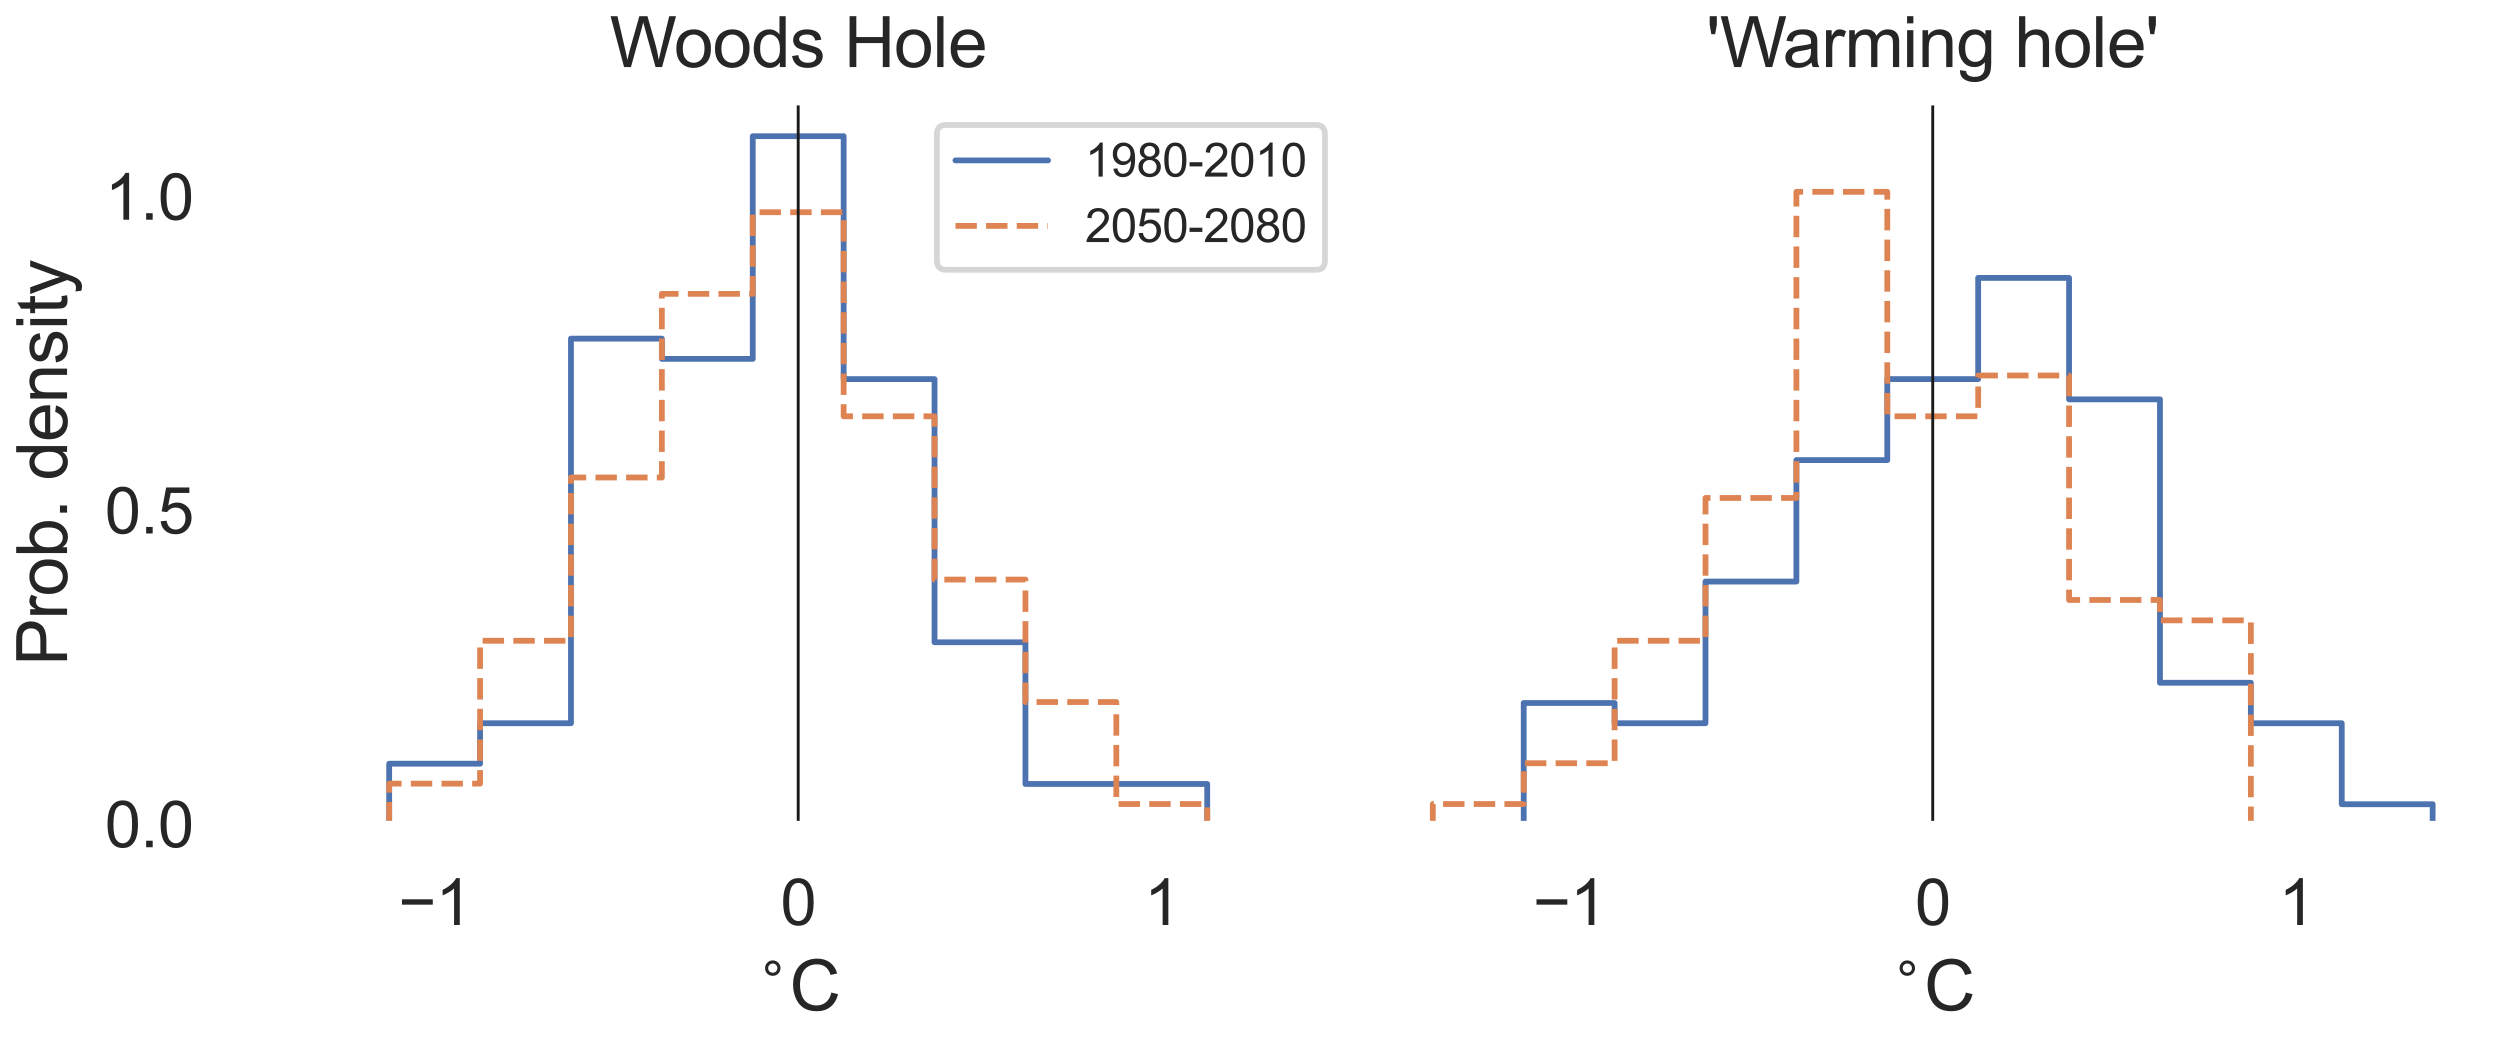<?xml version="1.0" encoding="utf-8" standalone="no"?>
<!DOCTYPE svg PUBLIC "-//W3C//DTD SVG 1.1//EN"
  "http://www.w3.org/Graphics/SVG/1.1/DTD/svg11.dtd">
<svg xmlns:xlink="http://www.w3.org/1999/xlink" width="432pt" height="180pt" viewBox="0 0 432 180" xmlns="http://www.w3.org/2000/svg" version="1.1">
 <defs>
  <style type="text/css">*{stroke-linejoin: round; stroke-linecap: butt}</style>
 </defs>
 <g id="figure_1">
  <g id="patch_1">
   <path d="M 0 180 
L 432 180 
L 432 0 
L 0 0 
z
" style="fill: #ffffff"/>
  </g>
  <g id="axes_1">
   <g id="patch_2">
    <path d="M 42.905 142.466 
L 232.952 142.466 
L 232.952 17.59 
L 42.905 17.59 
z
" style="fill: #ffffff"/>
   </g>
   <g id="matplotlib.axis_1">
    <g id="xtick_1">
     <g id="text_1">
      <!-- −1 -->
      <g style="fill: #262626" transform="translate(68.832 159.839) scale(0.11 -0.11)">
       <defs>
        <path id="ArialMT-2212" d="M 3381 1997 
L 356 1997 
L 356 2522 
L 3381 2522 
L 3381 1997 
z
" transform="scale(0.016)"/>
        <path id="ArialMT-31" d="M 2384 0 
L 1822 0 
L 1822 3584 
Q 1619 3391 1289 3197 
Q 959 3003 697 2906 
L 697 3450 
Q 1169 3672 1522 3987 
Q 1875 4303 2022 4600 
L 2384 4600 
L 2384 0 
z
" transform="scale(0.016)"/>
       </defs>
       <use xlink:href="#ArialMT-2212"/>
       <use xlink:href="#ArialMT-31" transform="translate(58.398 0)"/>
      </g>
     </g>
    </g>
    <g id="xtick_2">
     <g id="text_2">
      <!-- 0 -->
      <g style="fill: #262626" transform="translate(134.87 159.839) scale(0.11 -0.11)">
       <defs>
        <path id="ArialMT-30" d="M 266 2259 
Q 266 3072 433 3567 
Q 600 4063 929 4331 
Q 1259 4600 1759 4600 
Q 2128 4600 2406 4451 
Q 2684 4303 2865 4023 
Q 3047 3744 3150 3342 
Q 3253 2941 3253 2259 
Q 3253 1453 3087 958 
Q 2922 463 2592 192 
Q 2263 -78 1759 -78 
Q 1097 -78 719 397 
Q 266 969 266 2259 
z
M 844 2259 
Q 844 1131 1108 757 
Q 1372 384 1759 384 
Q 2147 384 2411 759 
Q 2675 1134 2675 2259 
Q 2675 3391 2411 3762 
Q 2147 4134 1753 4134 
Q 1366 4134 1134 3806 
Q 844 3388 844 2259 
z
" transform="scale(0.016)"/>
       </defs>
       <use xlink:href="#ArialMT-30"/>
      </g>
     </g>
    </g>
    <g id="xtick_3">
     <g id="text_3">
      <!-- 1 -->
      <g style="fill: #262626" transform="translate(197.696 159.839) scale(0.11 -0.11)">
       <use xlink:href="#ArialMT-31"/>
      </g>
     </g>
    </g>
    <g id="text_4">
     <!-- $^{\circ}$C -->
     <g style="fill: #262626" transform="translate(130.729 174.615) scale(0.12 -0.12)">
      <defs>
       <path id="DejaVuSans-2218" d="M 2003 2603 
Q 1753 2603 1581 2429 
Q 1409 2256 1409 2006 
Q 1409 1759 1581 1589 
Q 1753 1419 2003 1419 
Q 2253 1419 2425 1589 
Q 2597 1759 2597 2006 
Q 2597 2253 2423 2428 
Q 2250 2603 2003 2603 
z
M 2003 3006 
Q 2203 3006 2387 2929 
Q 2572 2853 2706 2709 
Q 2850 2569 2922 2390 
Q 2994 2212 2994 2006 
Q 2994 1594 2705 1308 
Q 2416 1022 1997 1022 
Q 1575 1022 1294 1303 
Q 1013 1584 1013 2006 
Q 1013 2425 1300 2715 
Q 1588 3006 2003 3006 
z
" transform="scale(0.016)"/>
       <path id="ArialMT-43" d="M 3763 1606 
L 4369 1453 
Q 4178 706 3683 314 
Q 3188 -78 2472 -78 
Q 1731 -78 1267 223 
Q 803 525 561 1097 
Q 319 1669 319 2325 
Q 319 3041 592 3573 
Q 866 4106 1370 4382 
Q 1875 4659 2481 4659 
Q 3169 4659 3637 4309 
Q 4106 3959 4291 3325 
L 3694 3184 
Q 3534 3684 3231 3912 
Q 2928 4141 2469 4141 
Q 1941 4141 1586 3887 
Q 1231 3634 1087 3207 
Q 944 2781 944 2328 
Q 944 1744 1114 1308 
Q 1284 872 1643 656 
Q 2003 441 2422 441 
Q 2931 441 3284 734 
Q 3638 1028 3763 1606 
z
" transform="scale(0.016)"/>
      </defs>
      <use xlink:href="#DejaVuSans-2218" transform="translate(0.957 38.484) scale(0.7)"/>
      <use xlink:href="#ArialMT-43" transform="translate(47.51 0.203)"/>
     </g>
    </g>
   </g>
   <g id="matplotlib.axis_2">
    <g id="ytick_1">
     <g id="text_5">
      <!-- 0.0 -->
      <g style="fill: #262626" transform="translate(18.115 146.402) scale(0.11 -0.11)">
       <defs>
        <path id="ArialMT-2e" d="M 581 0 
L 581 641 
L 1222 641 
L 1222 0 
L 581 0 
z
" transform="scale(0.016)"/>
       </defs>
       <use xlink:href="#ArialMT-30"/>
       <use xlink:href="#ArialMT-2e" transform="translate(55.615 0)"/>
       <use xlink:href="#ArialMT-30" transform="translate(83.398 0)"/>
      </g>
     </g>
    </g>
    <g id="ytick_2">
     <g id="text_6">
      <!-- 0.5 -->
      <g style="fill: #262626" transform="translate(18.115 92.184) scale(0.11 -0.11)">
       <defs>
        <path id="ArialMT-35" d="M 266 1200 
L 856 1250 
Q 922 819 1161 601 
Q 1400 384 1738 384 
Q 2144 384 2425 690 
Q 2706 997 2706 1503 
Q 2706 1984 2436 2262 
Q 2166 2541 1728 2541 
Q 1456 2541 1237 2417 
Q 1019 2294 894 2097 
L 366 2166 
L 809 4519 
L 3088 4519 
L 3088 3981 
L 1259 3981 
L 1013 2750 
Q 1425 3038 1878 3038 
Q 2478 3038 2890 2622 
Q 3303 2206 3303 1553 
Q 3303 931 2941 478 
Q 2500 -78 1738 -78 
Q 1113 -78 717 272 
Q 322 622 266 1200 
z
" transform="scale(0.016)"/>
       </defs>
       <use xlink:href="#ArialMT-30"/>
       <use xlink:href="#ArialMT-2e" transform="translate(55.615 0)"/>
       <use xlink:href="#ArialMT-35" transform="translate(83.398 0)"/>
      </g>
     </g>
    </g>
    <g id="ytick_3">
     <g id="text_7">
      <!-- 1.0 -->
      <g style="fill: #262626" transform="translate(18.115 37.967) scale(0.11 -0.11)">
       <use xlink:href="#ArialMT-31"/>
       <use xlink:href="#ArialMT-2e" transform="translate(55.615 0)"/>
       <use xlink:href="#ArialMT-30" transform="translate(83.398 0)"/>
      </g>
     </g>
    </g>
    <g id="text_8">
     <!-- Prob. density -->
     <g style="fill: #262626" transform="translate(11.59 115.044) rotate(-90) scale(0.12 -0.12)">
      <defs>
       <path id="ArialMT-50" d="M 494 0 
L 494 4581 
L 2222 4581 
Q 2678 4581 2919 4538 
Q 3256 4481 3484 4323 
Q 3713 4166 3852 3881 
Q 3991 3597 3991 3256 
Q 3991 2672 3619 2267 
Q 3247 1863 2275 1863 
L 1100 1863 
L 1100 0 
L 494 0 
z
M 1100 2403 
L 2284 2403 
Q 2872 2403 3119 2622 
Q 3366 2841 3366 3238 
Q 3366 3525 3220 3729 
Q 3075 3934 2838 4000 
Q 2684 4041 2272 4041 
L 1100 4041 
L 1100 2403 
z
" transform="scale(0.016)"/>
       <path id="ArialMT-72" d="M 416 0 
L 416 3319 
L 922 3319 
L 922 2816 
Q 1116 3169 1280 3281 
Q 1444 3394 1641 3394 
Q 1925 3394 2219 3213 
L 2025 2691 
Q 1819 2813 1613 2813 
Q 1428 2813 1281 2702 
Q 1134 2591 1072 2394 
Q 978 2094 978 1738 
L 978 0 
L 416 0 
z
" transform="scale(0.016)"/>
       <path id="ArialMT-6f" d="M 213 1659 
Q 213 2581 725 3025 
Q 1153 3394 1769 3394 
Q 2453 3394 2887 2945 
Q 3322 2497 3322 1706 
Q 3322 1066 3130 698 
Q 2938 331 2570 128 
Q 2203 -75 1769 -75 
Q 1072 -75 642 372 
Q 213 819 213 1659 
z
M 791 1659 
Q 791 1022 1069 705 
Q 1347 388 1769 388 
Q 2188 388 2466 706 
Q 2744 1025 2744 1678 
Q 2744 2294 2464 2611 
Q 2184 2928 1769 2928 
Q 1347 2928 1069 2612 
Q 791 2297 791 1659 
z
" transform="scale(0.016)"/>
       <path id="ArialMT-62" d="M 941 0 
L 419 0 
L 419 4581 
L 981 4581 
L 981 2947 
Q 1338 3394 1891 3394 
Q 2197 3394 2470 3270 
Q 2744 3147 2920 2923 
Q 3097 2700 3197 2384 
Q 3297 2069 3297 1709 
Q 3297 856 2875 390 
Q 2453 -75 1863 -75 
Q 1275 -75 941 416 
L 941 0 
z
M 934 1684 
Q 934 1088 1097 822 
Q 1363 388 1816 388 
Q 2184 388 2453 708 
Q 2722 1028 2722 1663 
Q 2722 2313 2464 2622 
Q 2206 2931 1841 2931 
Q 1472 2931 1203 2611 
Q 934 2291 934 1684 
z
" transform="scale(0.016)"/>
       <path id="ArialMT-20" transform="scale(0.016)"/>
       <path id="ArialMT-64" d="M 2575 0 
L 2575 419 
Q 2259 -75 1647 -75 
Q 1250 -75 917 144 
Q 584 363 401 755 
Q 219 1147 219 1656 
Q 219 2153 384 2558 
Q 550 2963 881 3178 
Q 1213 3394 1622 3394 
Q 1922 3394 2156 3267 
Q 2391 3141 2538 2938 
L 2538 4581 
L 3097 4581 
L 3097 0 
L 2575 0 
z
M 797 1656 
Q 797 1019 1065 703 
Q 1334 388 1700 388 
Q 2069 388 2326 689 
Q 2584 991 2584 1609 
Q 2584 2291 2321 2609 
Q 2059 2928 1675 2928 
Q 1300 2928 1048 2622 
Q 797 2316 797 1656 
z
" transform="scale(0.016)"/>
       <path id="ArialMT-65" d="M 2694 1069 
L 3275 997 
Q 3138 488 2766 206 
Q 2394 -75 1816 -75 
Q 1088 -75 661 373 
Q 234 822 234 1631 
Q 234 2469 665 2931 
Q 1097 3394 1784 3394 
Q 2450 3394 2872 2941 
Q 3294 2488 3294 1666 
Q 3294 1616 3291 1516 
L 816 1516 
Q 847 969 1125 678 
Q 1403 388 1819 388 
Q 2128 388 2347 550 
Q 2566 713 2694 1069 
z
M 847 1978 
L 2700 1978 
Q 2663 2397 2488 2606 
Q 2219 2931 1791 2931 
Q 1403 2931 1139 2672 
Q 875 2413 847 1978 
z
" transform="scale(0.016)"/>
       <path id="ArialMT-6e" d="M 422 0 
L 422 3319 
L 928 3319 
L 928 2847 
Q 1294 3394 1984 3394 
Q 2284 3394 2536 3286 
Q 2788 3178 2913 3003 
Q 3038 2828 3088 2588 
Q 3119 2431 3119 2041 
L 3119 0 
L 2556 0 
L 2556 2019 
Q 2556 2363 2490 2533 
Q 2425 2703 2258 2804 
Q 2091 2906 1866 2906 
Q 1506 2906 1245 2678 
Q 984 2450 984 1813 
L 984 0 
L 422 0 
z
" transform="scale(0.016)"/>
       <path id="ArialMT-73" d="M 197 991 
L 753 1078 
Q 800 744 1014 566 
Q 1228 388 1613 388 
Q 2000 388 2187 545 
Q 2375 703 2375 916 
Q 2375 1106 2209 1216 
Q 2094 1291 1634 1406 
Q 1016 1563 777 1677 
Q 538 1791 414 1992 
Q 291 2194 291 2438 
Q 291 2659 392 2848 
Q 494 3038 669 3163 
Q 800 3259 1026 3326 
Q 1253 3394 1513 3394 
Q 1903 3394 2198 3281 
Q 2494 3169 2634 2976 
Q 2775 2784 2828 2463 
L 2278 2388 
Q 2241 2644 2061 2787 
Q 1881 2931 1553 2931 
Q 1166 2931 1000 2803 
Q 834 2675 834 2503 
Q 834 2394 903 2306 
Q 972 2216 1119 2156 
Q 1203 2125 1616 2013 
Q 2213 1853 2448 1751 
Q 2684 1650 2818 1456 
Q 2953 1263 2953 975 
Q 2953 694 2789 445 
Q 2625 197 2315 61 
Q 2006 -75 1616 -75 
Q 969 -75 630 194 
Q 291 463 197 991 
z
" transform="scale(0.016)"/>
       <path id="ArialMT-69" d="M 425 3934 
L 425 4581 
L 988 4581 
L 988 3934 
L 425 3934 
z
M 425 0 
L 425 3319 
L 988 3319 
L 988 0 
L 425 0 
z
" transform="scale(0.016)"/>
       <path id="ArialMT-74" d="M 1650 503 
L 1731 6 
Q 1494 -44 1306 -44 
Q 1000 -44 831 53 
Q 663 150 594 308 
Q 525 466 525 972 
L 525 2881 
L 113 2881 
L 113 3319 
L 525 3319 
L 525 4141 
L 1084 4478 
L 1084 3319 
L 1650 3319 
L 1650 2881 
L 1084 2881 
L 1084 941 
Q 1084 700 1114 631 
Q 1144 563 1211 522 
Q 1278 481 1403 481 
Q 1497 481 1650 503 
z
" transform="scale(0.016)"/>
       <path id="ArialMT-79" d="M 397 -1278 
L 334 -750 
Q 519 -800 656 -800 
Q 844 -800 956 -737 
Q 1069 -675 1141 -563 
Q 1194 -478 1313 -144 
Q 1328 -97 1363 -6 
L 103 3319 
L 709 3319 
L 1400 1397 
Q 1534 1031 1641 628 
Q 1738 1016 1872 1384 
L 2581 3319 
L 3144 3319 
L 1881 -56 
Q 1678 -603 1566 -809 
Q 1416 -1088 1222 -1217 
Q 1028 -1347 759 -1347 
Q 597 -1347 397 -1278 
z
" transform="scale(0.016)"/>
      </defs>
      <use xlink:href="#ArialMT-50"/>
      <use xlink:href="#ArialMT-72" transform="translate(66.699 0)"/>
      <use xlink:href="#ArialMT-6f" transform="translate(100 0)"/>
      <use xlink:href="#ArialMT-62" transform="translate(155.615 0)"/>
      <use xlink:href="#ArialMT-2e" transform="translate(211.23 0)"/>
      <use xlink:href="#ArialMT-20" transform="translate(239.014 0)"/>
      <use xlink:href="#ArialMT-64" transform="translate(266.797 0)"/>
      <use xlink:href="#ArialMT-65" transform="translate(322.412 0)"/>
      <use xlink:href="#ArialMT-6e" transform="translate(378.027 0)"/>
      <use xlink:href="#ArialMT-73" transform="translate(433.643 0)"/>
      <use xlink:href="#ArialMT-69" transform="translate(483.643 0)"/>
      <use xlink:href="#ArialMT-74" transform="translate(505.859 0)"/>
      <use xlink:href="#ArialMT-79" transform="translate(533.643 0)"/>
     </g>
    </g>
   </g>
   <g id="patch_3">
    <path d="M 51.544 142.466 
L 51.544 142.466 
L 67.25 142.466 
L 67.25 131.972 
L 82.956 131.972 
L 82.956 124.976 
L 98.663 124.976 
L 98.663 58.515 
L 114.369 58.515 
L 114.369 62.013 
L 130.076 62.013 
L 130.076 23.536 
L 145.782 23.536 
L 145.782 65.511 
L 161.488 65.511 
L 161.488 110.984 
L 177.195 110.984 
L 177.195 135.47 
L 192.901 135.47 
L 192.901 135.47 
L 208.607 135.47 
L 208.607 142.466 
L 224.314 142.466 
L 224.314 142.466 
" clip-path="url(#pee3380b5d3)" style="fill: none; stroke: #4c72b0; stroke-linejoin: miter"/>
   </g>
   <g id="patch_4">
    <path d="M 51.544 142.466 
L 51.544 142.466 
L 67.25 142.466 
L 67.25 135.413 
L 82.956 135.413 
L 82.956 110.728 
L 98.663 110.728 
L 98.663 82.517 
L 114.369 82.517 
L 114.369 50.78 
L 130.076 50.78 
L 130.076 36.675 
L 145.782 36.675 
L 145.782 71.938 
L 161.488 71.938 
L 161.488 100.149 
L 177.195 100.149 
L 177.195 121.307 
L 192.901 121.307 
L 192.901 138.939 
L 208.607 138.939 
L 208.607 142.466 
L 224.314 142.466 
L 224.314 142.466 
" clip-path="url(#pee3380b5d3)" style="fill: none; stroke-dasharray: 3.7,1.6; stroke-dashoffset: 0; stroke: #dd8452; stroke-linejoin: miter"/>
   </g>
   <g id="line2d_1">
    <path d="M 137.929 142.466 
L 137.929 17.59 
" clip-path="url(#pee3380b5d3)" style="fill: none; stroke: #1a1a1a; stroke-width: 0.5; stroke-linecap: round"/>
   </g>
   <g id="patch_5">
    <path d="M 42.905 142.466 
L 42.905 17.59 
" style="fill: none; stroke: #ffffff; stroke-width: 1.25; stroke-linejoin: miter; stroke-linecap: square"/>
   </g>
   <g id="patch_6">
    <path d="M 232.952 142.466 
L 232.952 17.59 
" style="fill: none; stroke: #ffffff; stroke-width: 1.25; stroke-linejoin: miter; stroke-linecap: square"/>
   </g>
   <g id="patch_7">
    <path d="M 42.905 142.466 
L 232.952 142.466 
" style="fill: none; stroke: #ffffff; stroke-width: 1.25; stroke-linejoin: miter; stroke-linecap: square"/>
   </g>
   <g id="patch_8">
    <path d="M 42.905 17.59 
L 232.952 17.59 
" style="fill: none; stroke: #ffffff; stroke-width: 1.25; stroke-linejoin: miter; stroke-linecap: square"/>
   </g>
   <g id="text_9">
    <!-- Woods Hole -->
    <g style="fill: #262626" transform="translate(105.354 11.59) scale(0.12 -0.12)">
     <defs>
      <path id="ArialMT-57" d="M 1294 0 
L 78 4581 
L 700 4581 
L 1397 1578 
Q 1509 1106 1591 641 
Q 1766 1375 1797 1488 
L 2669 4581 
L 3400 4581 
L 4056 2263 
Q 4303 1400 4413 641 
Q 4500 1075 4641 1638 
L 5359 4581 
L 5969 4581 
L 4713 0 
L 4128 0 
L 3163 3491 
Q 3041 3928 3019 4028 
Q 2947 3713 2884 3491 
L 1913 0 
L 1294 0 
z
" transform="scale(0.016)"/>
      <path id="ArialMT-48" d="M 513 0 
L 513 4581 
L 1119 4581 
L 1119 2700 
L 3500 2700 
L 3500 4581 
L 4106 4581 
L 4106 0 
L 3500 0 
L 3500 2159 
L 1119 2159 
L 1119 0 
L 513 0 
z
" transform="scale(0.016)"/>
      <path id="ArialMT-6c" d="M 409 0 
L 409 4581 
L 972 4581 
L 972 0 
L 409 0 
z
" transform="scale(0.016)"/>
     </defs>
     <use xlink:href="#ArialMT-57"/>
     <use xlink:href="#ArialMT-6f" transform="translate(92.635 0)"/>
     <use xlink:href="#ArialMT-6f" transform="translate(148.25 0)"/>
     <use xlink:href="#ArialMT-64" transform="translate(203.865 0)"/>
     <use xlink:href="#ArialMT-73" transform="translate(259.48 0)"/>
     <use xlink:href="#ArialMT-20" transform="translate(309.48 0)"/>
     <use xlink:href="#ArialMT-48" transform="translate(337.264 0)"/>
     <use xlink:href="#ArialMT-6f" transform="translate(409.48 0)"/>
     <use xlink:href="#ArialMT-6c" transform="translate(465.096 0)"/>
     <use xlink:href="#ArialMT-65" transform="translate(487.312 0)"/>
    </g>
   </g>
   <g id="legend_1">
    <g id="patch_9">
     <path d="M 163.499 46.622 
L 227.352 46.622 
Q 228.952 46.622 228.952 45.022 
L 228.952 23.19 
Q 228.952 21.59 227.352 21.59 
L 163.499 21.59 
Q 161.899 21.59 161.899 23.19 
L 161.899 45.022 
Q 161.899 46.622 163.499 46.622 
z
" style="fill: #ffffff; opacity: 0.8; stroke: #cccccc; stroke-linejoin: miter"/>
    </g>
    <g id="line2d_2">
     <path d="M 165.099 27.716 
L 181.099 27.716 
" style="fill: none; stroke: #4c72b0; stroke-linecap: round"/>
    </g>
    <g id="text_10">
     <!-- 1980-2010 -->
     <g style="fill: #262626" transform="translate(187.499 30.516) scale(0.08 -0.08)">
      <defs>
       <path id="ArialMT-39" d="M 350 1059 
L 891 1109 
Q 959 728 1153 556 
Q 1347 384 1650 384 
Q 1909 384 2104 503 
Q 2300 622 2425 820 
Q 2550 1019 2634 1356 
Q 2719 1694 2719 2044 
Q 2719 2081 2716 2156 
Q 2547 1888 2255 1720 
Q 1963 1553 1622 1553 
Q 1053 1553 659 1965 
Q 266 2378 266 3053 
Q 266 3750 677 4175 
Q 1088 4600 1706 4600 
Q 2153 4600 2523 4359 
Q 2894 4119 3086 3673 
Q 3278 3228 3278 2384 
Q 3278 1506 3087 986 
Q 2897 466 2520 194 
Q 2144 -78 1638 -78 
Q 1100 -78 759 220 
Q 419 519 350 1059 
z
M 2653 3081 
Q 2653 3566 2395 3850 
Q 2138 4134 1775 4134 
Q 1400 4134 1122 3828 
Q 844 3522 844 3034 
Q 844 2597 1108 2323 
Q 1372 2050 1759 2050 
Q 2150 2050 2401 2323 
Q 2653 2597 2653 3081 
z
" transform="scale(0.016)"/>
       <path id="ArialMT-38" d="M 1131 2484 
Q 781 2613 612 2850 
Q 444 3088 444 3419 
Q 444 3919 803 4259 
Q 1163 4600 1759 4600 
Q 2359 4600 2725 4251 
Q 3091 3903 3091 3403 
Q 3091 3084 2923 2848 
Q 2756 2613 2416 2484 
Q 2838 2347 3058 2040 
Q 3278 1734 3278 1309 
Q 3278 722 2862 322 
Q 2447 -78 1769 -78 
Q 1091 -78 675 323 
Q 259 725 259 1325 
Q 259 1772 486 2073 
Q 713 2375 1131 2484 
z
M 1019 3438 
Q 1019 3113 1228 2906 
Q 1438 2700 1772 2700 
Q 2097 2700 2305 2904 
Q 2513 3109 2513 3406 
Q 2513 3716 2298 3927 
Q 2084 4138 1766 4138 
Q 1444 4138 1231 3931 
Q 1019 3725 1019 3438 
z
M 838 1322 
Q 838 1081 952 856 
Q 1066 631 1291 507 
Q 1516 384 1775 384 
Q 2178 384 2440 643 
Q 2703 903 2703 1303 
Q 2703 1709 2433 1975 
Q 2163 2241 1756 2241 
Q 1359 2241 1098 1978 
Q 838 1716 838 1322 
z
" transform="scale(0.016)"/>
       <path id="ArialMT-2d" d="M 203 1375 
L 203 1941 
L 1931 1941 
L 1931 1375 
L 203 1375 
z
" transform="scale(0.016)"/>
       <path id="ArialMT-32" d="M 3222 541 
L 3222 0 
L 194 0 
Q 188 203 259 391 
Q 375 700 629 1000 
Q 884 1300 1366 1694 
Q 2113 2306 2375 2664 
Q 2638 3022 2638 3341 
Q 2638 3675 2398 3904 
Q 2159 4134 1775 4134 
Q 1369 4134 1125 3890 
Q 881 3647 878 3216 
L 300 3275 
Q 359 3922 746 4261 
Q 1134 4600 1788 4600 
Q 2447 4600 2831 4234 
Q 3216 3869 3216 3328 
Q 3216 3053 3103 2787 
Q 2991 2522 2730 2228 
Q 2469 1934 1863 1422 
Q 1356 997 1212 845 
Q 1069 694 975 541 
L 3222 541 
z
" transform="scale(0.016)"/>
      </defs>
      <use xlink:href="#ArialMT-31"/>
      <use xlink:href="#ArialMT-39" transform="translate(55.615 0)"/>
      <use xlink:href="#ArialMT-38" transform="translate(111.23 0)"/>
      <use xlink:href="#ArialMT-30" transform="translate(166.846 0)"/>
      <use xlink:href="#ArialMT-2d" transform="translate(222.461 0)"/>
      <use xlink:href="#ArialMT-32" transform="translate(255.762 0)"/>
      <use xlink:href="#ArialMT-30" transform="translate(311.377 0)"/>
      <use xlink:href="#ArialMT-31" transform="translate(366.992 0)"/>
      <use xlink:href="#ArialMT-30" transform="translate(422.607 0)"/>
     </g>
    </g>
    <g id="line2d_3">
     <path d="M 165.099 39.032 
L 181.099 39.032 
" style="fill: none; stroke-dasharray: 3.7,1.6; stroke-dashoffset: 0; stroke: #dd8452"/>
    </g>
    <g id="text_11">
     <!-- 2050-2080 -->
     <g style="fill: #262626" transform="translate(187.499 41.832) scale(0.08 -0.08)">
      <use xlink:href="#ArialMT-32"/>
      <use xlink:href="#ArialMT-30" transform="translate(55.615 0)"/>
      <use xlink:href="#ArialMT-35" transform="translate(111.23 0)"/>
      <use xlink:href="#ArialMT-30" transform="translate(166.846 0)"/>
      <use xlink:href="#ArialMT-2d" transform="translate(222.461 0)"/>
      <use xlink:href="#ArialMT-32" transform="translate(255.762 0)"/>
      <use xlink:href="#ArialMT-30" transform="translate(311.377 0)"/>
      <use xlink:href="#ArialMT-38" transform="translate(366.992 0)"/>
      <use xlink:href="#ArialMT-30" transform="translate(422.607 0)"/>
     </g>
    </g>
   </g>
  </g>
  <g id="axes_2">
   <g id="patch_10">
    <path d="M 238.953 142.466 
L 429 142.466 
L 429 17.59 
L 238.953 17.59 
z
" style="fill: #ffffff"/>
   </g>
   <g id="matplotlib.axis_3">
    <g id="xtick_4">
     <g id="text_12">
      <!-- −1 -->
      <g style="fill: #262626" transform="translate(264.88 159.839) scale(0.11 -0.11)">
       <use xlink:href="#ArialMT-2212"/>
       <use xlink:href="#ArialMT-31" transform="translate(58.398 0)"/>
      </g>
     </g>
    </g>
    <g id="xtick_5">
     <g id="text_13">
      <!-- 0 -->
      <g style="fill: #262626" transform="translate(330.918 159.839) scale(0.11 -0.11)">
       <use xlink:href="#ArialMT-30"/>
      </g>
     </g>
    </g>
    <g id="xtick_6">
     <g id="text_14">
      <!-- 1 -->
      <g style="fill: #262626" transform="translate(393.743 159.839) scale(0.11 -0.11)">
       <use xlink:href="#ArialMT-31"/>
      </g>
     </g>
    </g>
    <g id="text_15">
     <!-- $^{\circ}$C -->
     <g style="fill: #262626" transform="translate(326.776 174.615) scale(0.12 -0.12)">
      <use xlink:href="#DejaVuSans-2218" transform="translate(0.957 38.484) scale(0.7)"/>
      <use xlink:href="#ArialMT-43" transform="translate(47.51 0.203)"/>
     </g>
    </g>
   </g>
   <g id="matplotlib.axis_4"/>
   <g id="patch_11">
    <path d="M 247.591 142.466 
L 247.591 142.466 
L 263.298 142.466 
L 263.298 121.478 
L 279.004 121.478 
L 279.004 124.976 
L 294.71 124.976 
L 294.71 100.49 
L 310.417 100.49 
L 310.417 79.503 
L 326.123 79.503 
L 326.123 65.511 
L 341.829 65.511 
L 341.829 48.022 
L 357.536 48.022 
L 357.536 69.009 
L 373.242 69.009 
L 373.242 117.98 
L 388.949 117.98 
L 388.949 124.976 
L 404.655 124.976 
L 404.655 138.968 
L 420.361 138.968 
L 420.361 142.466 
" clip-path="url(#pf379f3a31c)" style="fill: none; stroke: #4c72b0; stroke-linejoin: miter"/>
   </g>
   <g id="patch_12">
    <path d="M 247.591 142.466 
L 247.591 138.939 
L 263.298 138.939 
L 263.298 131.886 
L 279.004 131.886 
L 279.004 110.728 
L 294.71 110.728 
L 294.71 86.044 
L 310.417 86.044 
L 310.417 33.148 
L 326.123 33.148 
L 326.123 71.938 
L 341.829 71.938 
L 341.829 64.886 
L 357.536 64.886 
L 357.536 103.676 
L 373.242 103.676 
L 373.242 107.202 
L 388.949 107.202 
L 388.949 142.466 
L 404.655 142.466 
L 404.655 142.466 
L 420.361 142.466 
L 420.361 142.466 
" clip-path="url(#pf379f3a31c)" style="fill: none; stroke-dasharray: 3.7,1.6; stroke-dashoffset: 0; stroke: #dd8452; stroke-linejoin: miter"/>
   </g>
   <g id="line2d_4">
    <path d="M 333.976 142.466 
L 333.976 17.59 
" clip-path="url(#pf379f3a31c)" style="fill: none; stroke: #1a1a1a; stroke-width: 0.5; stroke-linecap: round"/>
   </g>
   <g id="patch_13">
    <path d="M 238.953 142.466 
L 238.953 17.59 
" style="fill: none; stroke: #ffffff; stroke-width: 1.25; stroke-linejoin: miter; stroke-linecap: square"/>
   </g>
   <g id="patch_14">
    <path d="M 429 142.466 
L 429 17.59 
" style="fill: none; stroke: #ffffff; stroke-width: 1.25; stroke-linejoin: miter; stroke-linecap: square"/>
   </g>
   <g id="patch_15">
    <path d="M 238.953 142.466 
L 429 142.466 
" style="fill: none; stroke: #ffffff; stroke-width: 1.25; stroke-linejoin: miter; stroke-linecap: square"/>
   </g>
   <g id="patch_16">
    <path d="M 238.953 17.59 
L 429 17.59 
" style="fill: none; stroke: #ffffff; stroke-width: 1.25; stroke-linejoin: miter; stroke-linecap: square"/>
   </g>
   <g id="text_16">
    <!-- 'Warming hole' -->
    <g style="fill: #262626" transform="translate(294.898 11.59) scale(0.12 -0.12)">
     <defs>
      <path id="ArialMT-27" d="M 425 2959 
L 281 3816 
L 281 4581 
L 922 4581 
L 922 3816 
L 772 2959 
L 425 2959 
z
" transform="scale(0.016)"/>
      <path id="ArialMT-61" d="M 2588 409 
Q 2275 144 1986 34 
Q 1697 -75 1366 -75 
Q 819 -75 525 192 
Q 231 459 231 875 
Q 231 1119 342 1320 
Q 453 1522 633 1644 
Q 813 1766 1038 1828 
Q 1203 1872 1538 1913 
Q 2219 1994 2541 2106 
Q 2544 2222 2544 2253 
Q 2544 2597 2384 2738 
Q 2169 2928 1744 2928 
Q 1347 2928 1158 2789 
Q 969 2650 878 2297 
L 328 2372 
Q 403 2725 575 2942 
Q 747 3159 1072 3276 
Q 1397 3394 1825 3394 
Q 2250 3394 2515 3294 
Q 2781 3194 2906 3042 
Q 3031 2891 3081 2659 
Q 3109 2516 3109 2141 
L 3109 1391 
Q 3109 606 3145 398 
Q 3181 191 3288 0 
L 2700 0 
Q 2613 175 2588 409 
z
M 2541 1666 
Q 2234 1541 1622 1453 
Q 1275 1403 1131 1340 
Q 988 1278 909 1158 
Q 831 1038 831 891 
Q 831 666 1001 516 
Q 1172 366 1500 366 
Q 1825 366 2078 508 
Q 2331 650 2450 897 
Q 2541 1088 2541 1459 
L 2541 1666 
z
" transform="scale(0.016)"/>
      <path id="ArialMT-6d" d="M 422 0 
L 422 3319 
L 925 3319 
L 925 2853 
Q 1081 3097 1340 3245 
Q 1600 3394 1931 3394 
Q 2300 3394 2536 3241 
Q 2772 3088 2869 2813 
Q 3263 3394 3894 3394 
Q 4388 3394 4653 3120 
Q 4919 2847 4919 2278 
L 4919 0 
L 4359 0 
L 4359 2091 
Q 4359 2428 4304 2576 
Q 4250 2725 4106 2815 
Q 3963 2906 3769 2906 
Q 3419 2906 3187 2673 
Q 2956 2441 2956 1928 
L 2956 0 
L 2394 0 
L 2394 2156 
Q 2394 2531 2256 2718 
Q 2119 2906 1806 2906 
Q 1569 2906 1367 2781 
Q 1166 2656 1075 2415 
Q 984 2175 984 1722 
L 984 0 
L 422 0 
z
" transform="scale(0.016)"/>
      <path id="ArialMT-67" d="M 319 -275 
L 866 -356 
Q 900 -609 1056 -725 
Q 1266 -881 1628 -881 
Q 2019 -881 2231 -725 
Q 2444 -569 2519 -288 
Q 2563 -116 2559 434 
Q 2191 0 1641 0 
Q 956 0 581 494 
Q 206 988 206 1678 
Q 206 2153 378 2554 
Q 550 2956 876 3175 
Q 1203 3394 1644 3394 
Q 2231 3394 2613 2919 
L 2613 3319 
L 3131 3319 
L 3131 450 
Q 3131 -325 2973 -648 
Q 2816 -972 2473 -1159 
Q 2131 -1347 1631 -1347 
Q 1038 -1347 672 -1080 
Q 306 -813 319 -275 
z
M 784 1719 
Q 784 1066 1043 766 
Q 1303 466 1694 466 
Q 2081 466 2343 764 
Q 2606 1063 2606 1700 
Q 2606 2309 2336 2618 
Q 2066 2928 1684 2928 
Q 1309 2928 1046 2623 
Q 784 2319 784 1719 
z
" transform="scale(0.016)"/>
      <path id="ArialMT-68" d="M 422 0 
L 422 4581 
L 984 4581 
L 984 2938 
Q 1378 3394 1978 3394 
Q 2347 3394 2619 3248 
Q 2891 3103 3008 2847 
Q 3125 2591 3125 2103 
L 3125 0 
L 2563 0 
L 2563 2103 
Q 2563 2525 2380 2717 
Q 2197 2909 1863 2909 
Q 1613 2909 1392 2779 
Q 1172 2650 1078 2428 
Q 984 2206 984 1816 
L 984 0 
L 422 0 
z
" transform="scale(0.016)"/>
     </defs>
     <use xlink:href="#ArialMT-27"/>
     <use xlink:href="#ArialMT-57" transform="translate(19.092 0)"/>
     <use xlink:href="#ArialMT-61" transform="translate(109.727 0)"/>
     <use xlink:href="#ArialMT-72" transform="translate(165.342 0)"/>
     <use xlink:href="#ArialMT-6d" transform="translate(198.643 0)"/>
     <use xlink:href="#ArialMT-69" transform="translate(281.943 0)"/>
     <use xlink:href="#ArialMT-6e" transform="translate(304.16 0)"/>
     <use xlink:href="#ArialMT-67" transform="translate(359.775 0)"/>
     <use xlink:href="#ArialMT-20" transform="translate(415.391 0)"/>
     <use xlink:href="#ArialMT-68" transform="translate(443.174 0)"/>
     <use xlink:href="#ArialMT-6f" transform="translate(498.789 0)"/>
     <use xlink:href="#ArialMT-6c" transform="translate(554.404 0)"/>
     <use xlink:href="#ArialMT-65" transform="translate(576.621 0)"/>
     <use xlink:href="#ArialMT-27" transform="translate(632.236 0)"/>
    </g>
   </g>
  </g>
 </g>
 <defs>
  <clipPath id="pee3380b5d3">
   <rect x="42.905" y="17.59" width="190.047" height="124.876"/>
  </clipPath>
  <clipPath id="pf379f3a31c">
   <rect x="238.953" y="17.59" width="190.047" height="124.876"/>
  </clipPath>
 </defs>
</svg>
